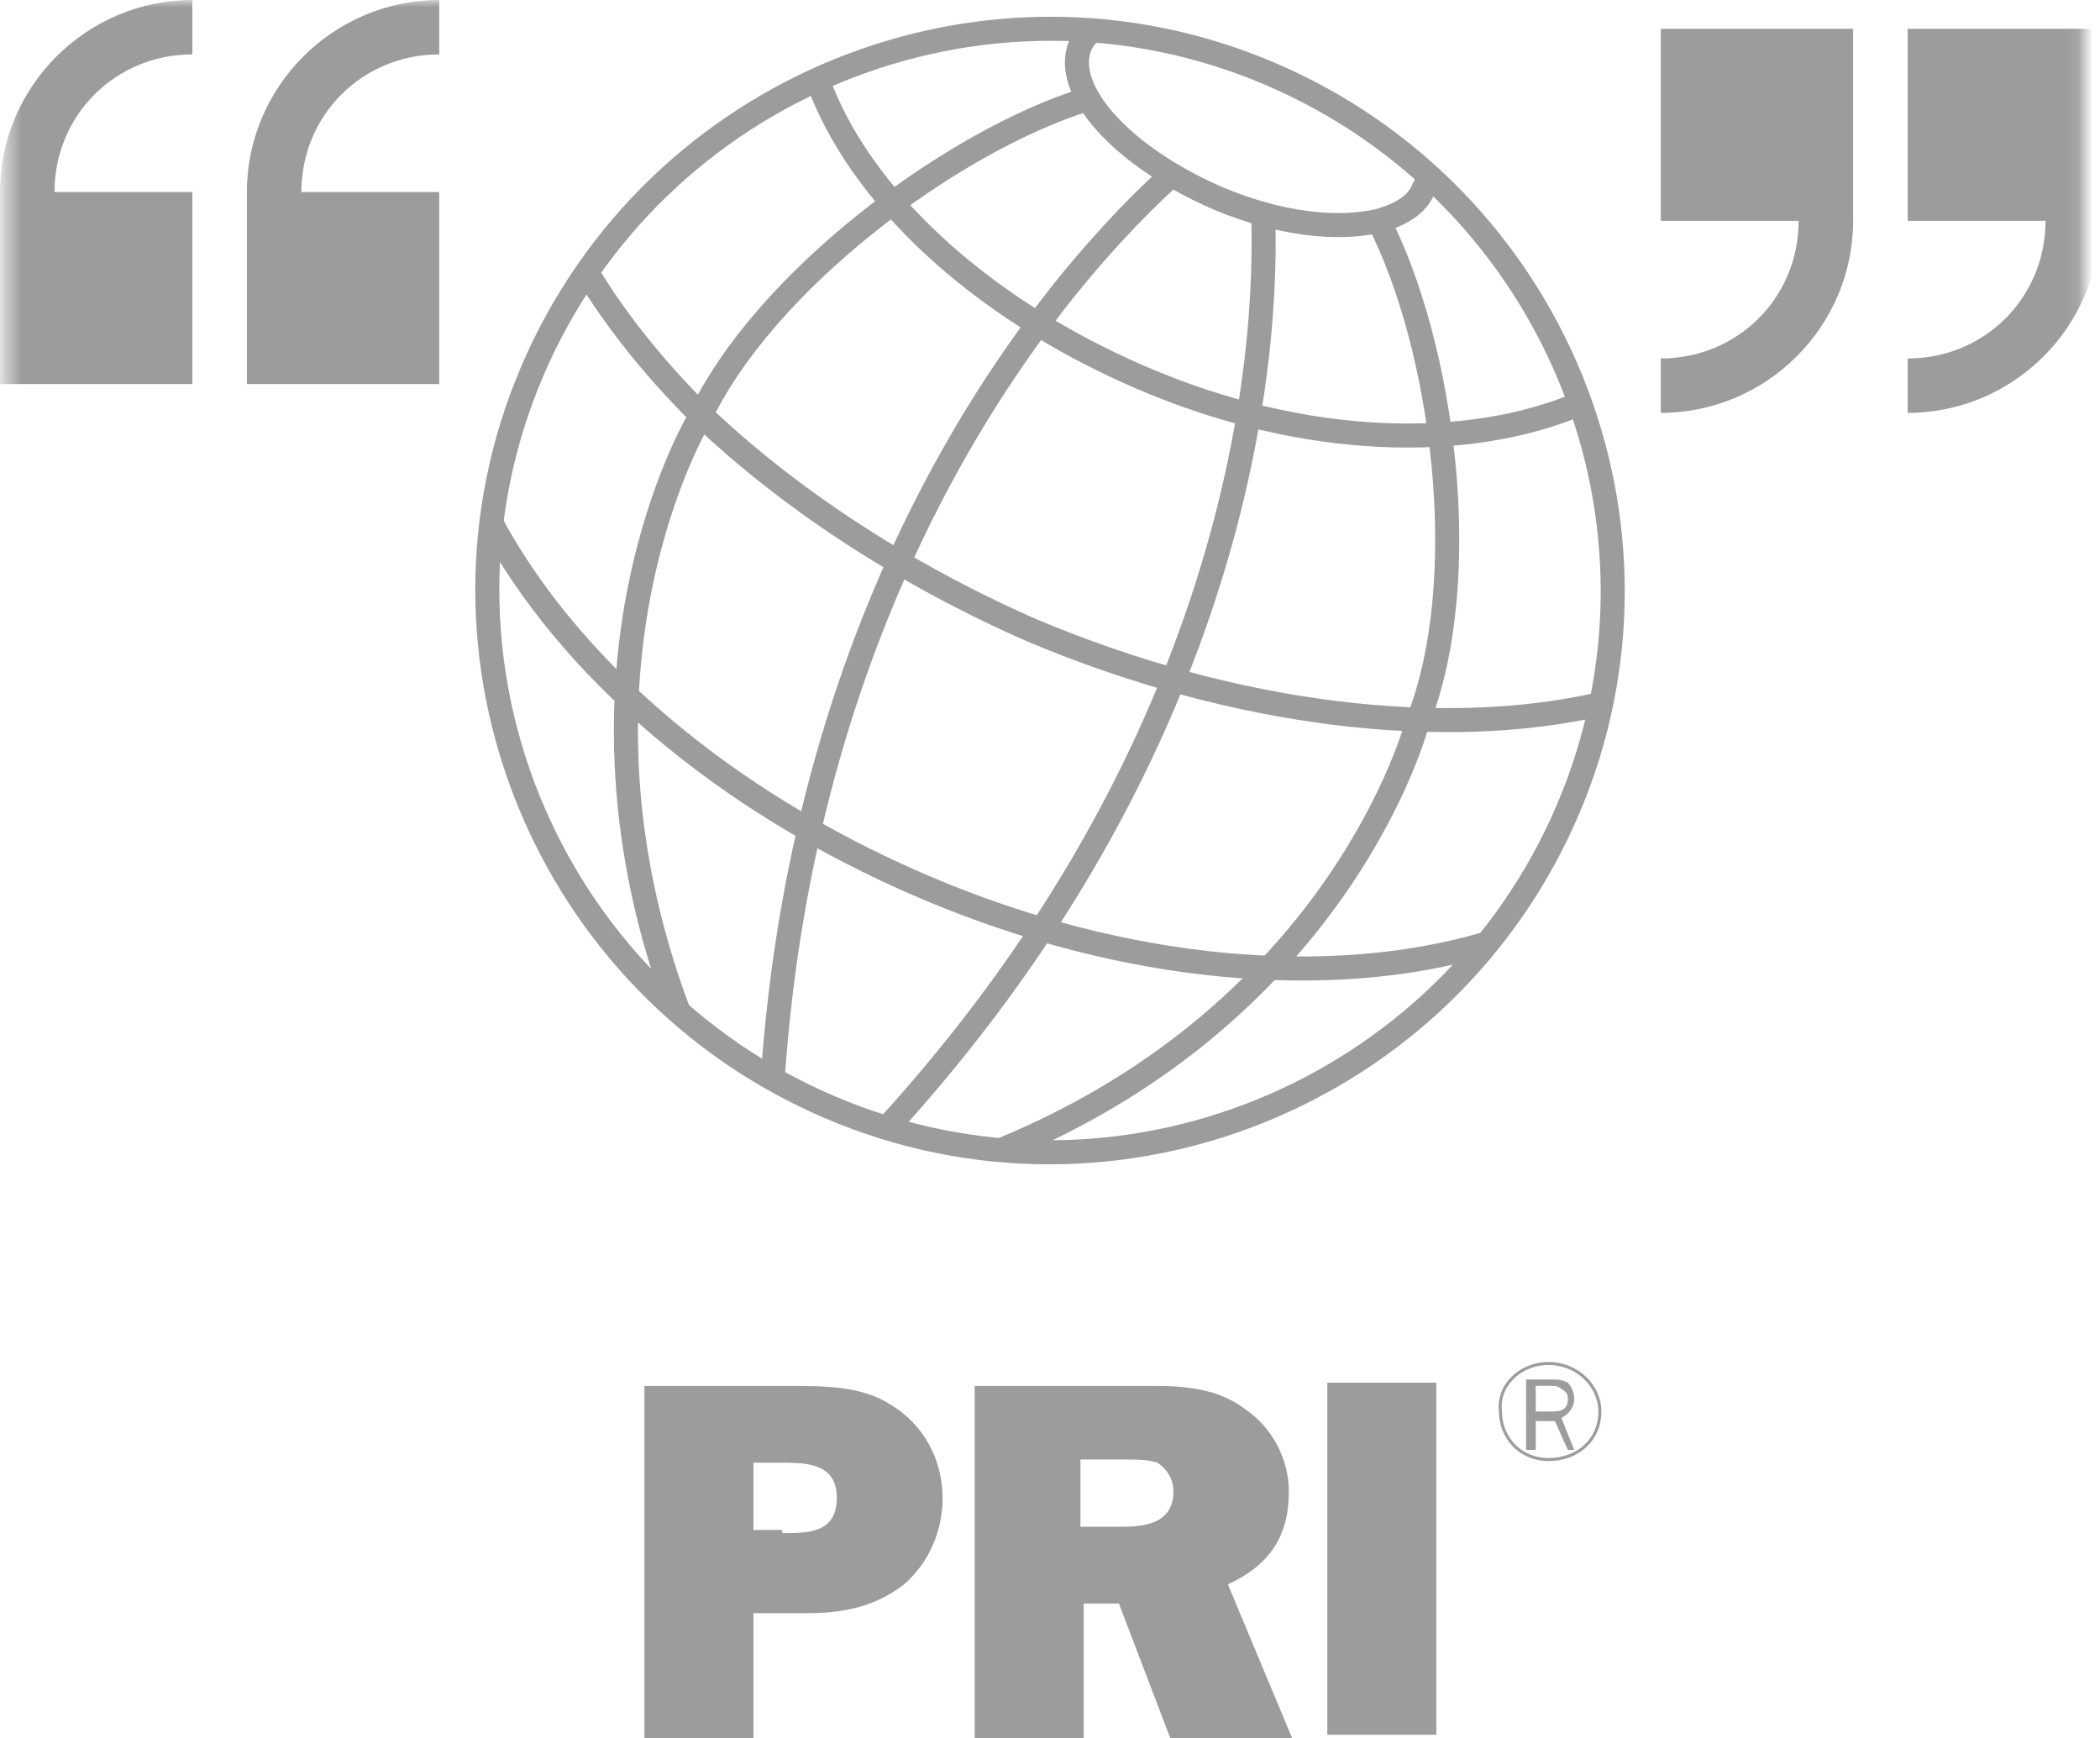 <svg width="145" height="120" viewBox="0 0 145 120" fill="none" xmlns="http://www.w3.org/2000/svg">
<g clip-path="url(#clip0_623_3998)">
<mask id="mask0_623_3998" style="mask-type:luminance" maskUnits="userSpaceOnUse" x="0" y="0" width="144" height="120">
<path d="M143.894 0H0.443V120H143.894V0Z" fill="white"/>
</mask>
<g mask="url(#mask0_623_3998)">
<path d="M40.513 18.785C42.505 22.1 45.161 25.415 48.261 28.509C54.238 34.255 62.207 39.559 71.284 43.537C85.451 49.504 99.841 51.051 110.467 48.62M95.192 15.249C92.314 15.912 88.329 15.47 84.123 13.703C77.482 10.83 73.276 6.189 74.604 3.095C74.826 2.653 75.047 2.432 75.268 2.211M95.192 15.249C96.742 14.807 97.848 14.145 98.291 13.04C98.513 12.819 98.513 12.377 98.513 11.934M95.192 15.249C99.619 23.868 101.833 40.001 97.848 49.946C97.848 49.946 92.757 69.614 69.291 79.338M87.222 14.807C87.665 28.509 83.459 53.481 61.322 77.791M80.803 12.155C70.619 21.437 55.566 41.99 53.352 74.476M75.047 6.852C65.749 9.725 52.688 19.448 48.261 28.951C48.261 28.951 37.856 46.189 46.932 70.056M33.871 36.023C39.184 45.968 49.81 55.249 63.757 61.216C77.703 67.183 91.871 68.288 102.497 65.194M56.452 5.526C59.329 13.482 67.52 21.216 78.81 26.078C90.1 30.94 101.39 31.161 109.138 27.846M57.337 76.465C77.039 84.863 99.841 75.581 108.253 55.912C116.665 36.244 107.368 13.482 87.665 5.084C67.963 -3.314 45.161 5.968 36.749 25.636C28.337 45.305 37.635 68.067 57.337 76.465Z" stroke="#9C9C9C" stroke-width="1.661"/>
</g>
<mask id="mask1_623_3998" style="mask-type:luminance" maskUnits="userSpaceOnUse" x="0" y="0" width="144" height="120">
<path d="M143.894 0H0.443V120H143.894V0Z" fill="white"/>
</mask>
<g mask="url(#mask1_623_3998)">
<path d="M145.001 15.248V1.988H131.719V15.248H141.238C141.238 20.552 137.032 24.751 131.719 24.751V28.508C139.024 28.508 145.001 22.541 145.001 15.248Z" fill="#9C9C9C"/>
</g>
<mask id="mask2_623_3998" style="mask-type:luminance" maskUnits="userSpaceOnUse" x="0" y="0" width="144" height="120">
<path d="M143.894 0H0.443V120H143.894V0Z" fill="white"/>
</mask>
<g mask="url(#mask2_623_3998)">
<path d="M127.954 15.248V1.988H114.672V15.248H124.191C124.191 20.552 119.985 24.751 114.672 24.751V28.508C121.977 28.508 127.954 22.541 127.954 15.248Z" fill="#9C9C9C"/>
</g>
<mask id="mask3_623_3998" style="mask-type:luminance" maskUnits="userSpaceOnUse" x="0" y="0" width="144" height="120">
<path d="M143.894 0H0.443V120H143.894V0Z" fill="white"/>
</mask>
<g mask="url(#mask3_623_3998)">
<path d="M0 13.26V26.519H13.282V13.26H3.763C3.763 7.956 7.969 3.757 13.282 3.757V0C5.977 0 0 5.967 0 13.26Z" fill="#9C9C9C"/>
</g>
<mask id="mask4_623_3998" style="mask-type:luminance" maskUnits="userSpaceOnUse" x="0" y="0" width="144" height="120">
<path d="M143.894 0H0.443V120H143.894V0Z" fill="white"/>
</mask>
<g mask="url(#mask4_623_3998)">
<path d="M17.047 13.26V26.519H30.329V13.26H20.81C20.81 7.956 25.016 3.757 30.329 3.757V0C23.024 0 17.047 5.967 17.047 13.26Z" fill="#9C9C9C"/>
</g>
<path d="M52.023 120.001H44.496V95.691H54.458C56.893 95.691 59.55 95.691 61.542 97.017C63.756 98.343 65.084 100.774 65.084 103.426C65.084 105.636 64.198 107.846 62.427 109.393C60.435 110.94 58.221 111.382 55.786 111.382H52.023V120.001ZM54.015 105.857C55.786 105.857 57.779 105.857 57.779 103.426C57.779 101.216 56.008 100.995 54.237 100.995H52.023V105.636H54.015" fill="#9C9C9C"/>
<path d="M80.801 120.001L77.259 110.719H74.824V120.001H67.297V95.691H79.694C81.908 95.691 84.121 95.912 85.892 97.238C87.885 98.564 88.992 100.774 88.992 102.984C88.992 106.078 87.663 108.067 84.785 109.393L89.213 120.001H80.801ZM77.48 105.415C79.03 105.415 81.022 105.194 81.022 102.984C81.022 102.1 80.579 101.437 79.915 100.995C79.251 100.774 78.587 100.774 77.701 100.774H74.602V105.415H77.48Z" fill="#9C9C9C"/>
<path d="M99.175 95.469H91.648V119.778H99.175V95.469Z" fill="#9C9C9C"/>
<path d="M108.253 100.11L107.367 98.121H106.039V100.11H105.375V95.248H107.146C107.589 95.248 107.81 95.248 108.253 95.469C108.474 95.69 108.696 96.132 108.696 96.574C108.696 97.237 108.253 97.679 107.81 97.9L108.696 100.11H108.253ZM107.146 97.458C107.367 97.458 107.81 97.458 108.031 97.237C108.253 97.016 108.253 96.795 108.253 96.574C108.253 96.353 108.253 96.132 107.81 95.911C107.589 95.69 107.367 95.69 107.146 95.69H106.039V97.458H107.146Z" fill="#9C9C9C"/>
<path d="M106.924 94.144C108.916 94.144 110.466 95.692 110.466 97.459C110.466 99.448 108.916 100.774 106.924 100.774C104.931 100.774 103.603 99.227 103.603 97.459C103.382 95.692 104.931 94.144 106.924 94.144Z" stroke="#9C9C9C" stroke-width="0.208"/>
</g>
<defs>
<clipPath id="clip0_623_3998">
<rect width="145" height="120" fill="white"/>
</clipPath>
</defs>
</svg>
